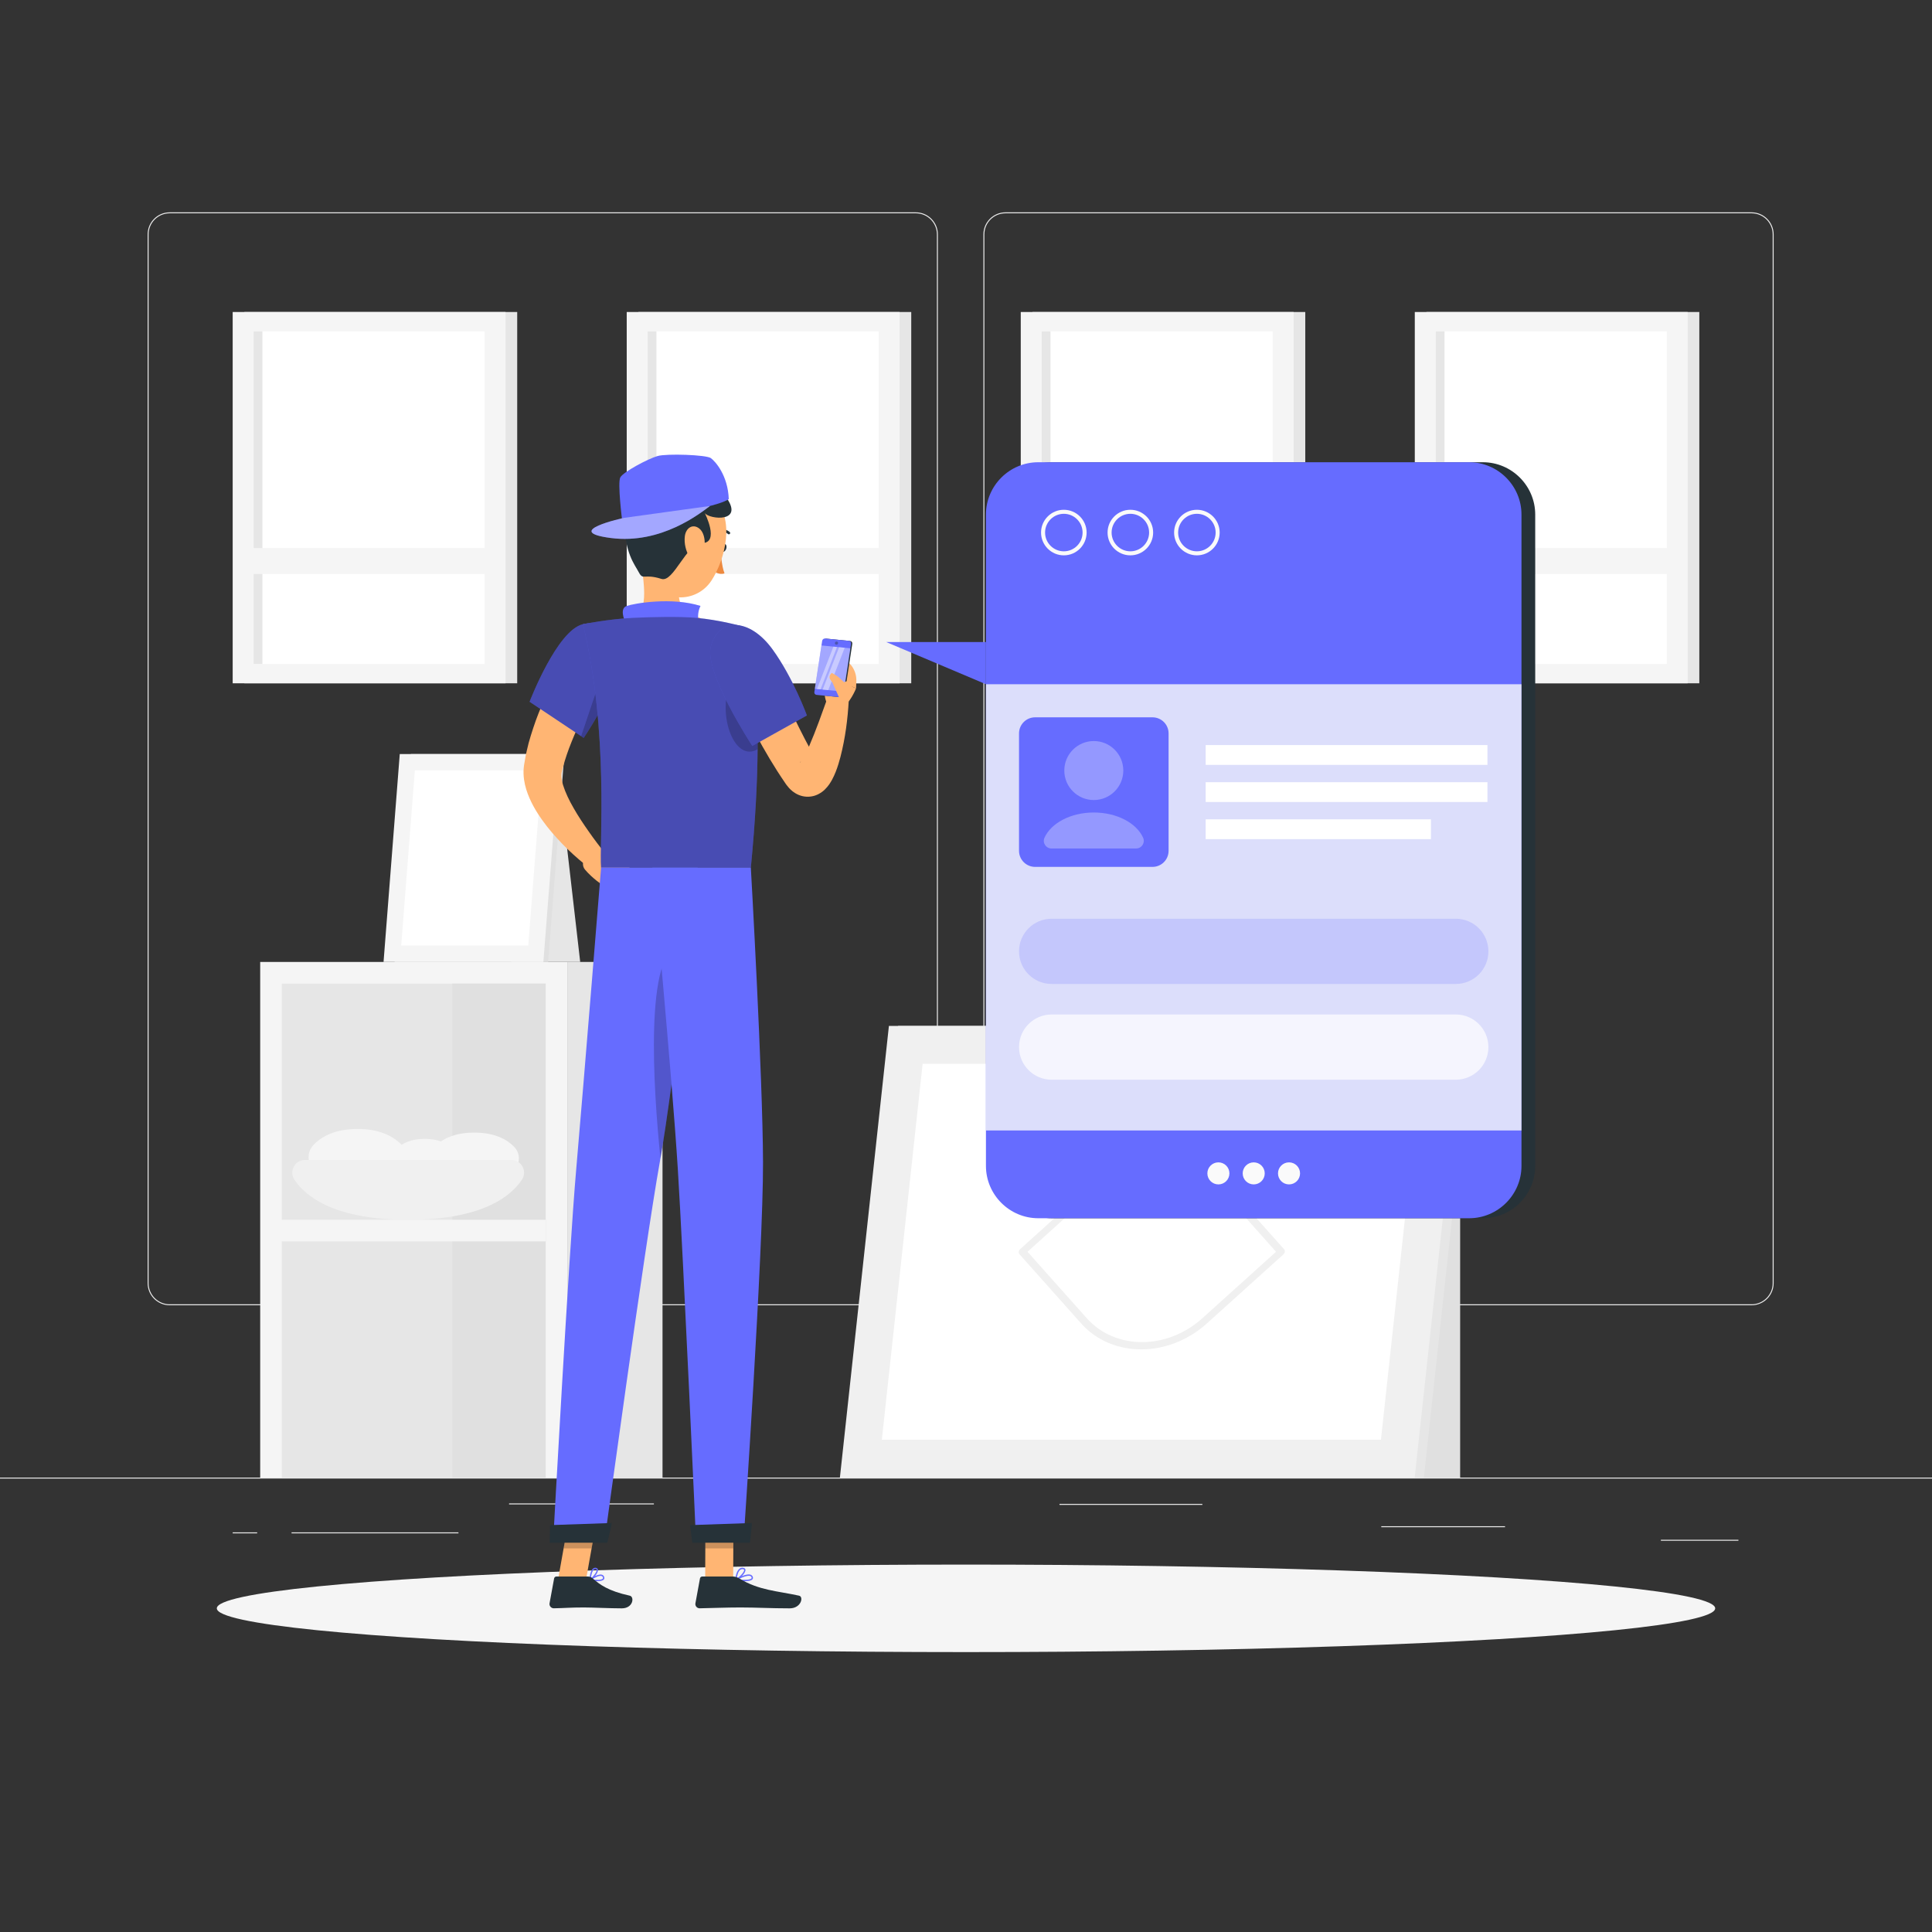<?xml version="1.0" encoding="utf-8"?>
<!-- Generator: Adobe Illustrator 27.5.0, SVG Export Plug-In . SVG Version: 6.00 Build 0)  -->
<svg version="1.1" xmlns="http://www.w3.org/2000/svg" xmlns:xlink="http://www.w3.org/1999/xlink" x="0px" y="0px"
	 viewBox="0 0 500 500" style="enable-background:new 0 0 500 500;" xml:space="preserve">
<rect x="0" y="0" width="500" height="500" fill="#333333" stroke="none"/>
<g id="Background_Complete">
	<g>
		<rect y="382.398" style="fill:#EBEBEB;" width="500" height="0.25"/>
		<rect x="429.833" y="398.494" style="fill:#EBEBEB;" width="20.068" height="0.25"/>
		<rect x="357.475" y="394.986" style="fill:#EBEBEB;" width="32.025" height="0.25"/>
		<rect x="274.19" y="389.208" style="fill:#EBEBEB;" width="36.977" height="0.25"/>
		<rect x="75.455" y="396.574" style="fill:#EBEBEB;" width="43.193" height="0.25"/>
		<rect x="60.219" y="396.574" style="fill:#EBEBEB;" width="6.333" height="0.25"/>
		<rect x="131.746" y="389.083" style="fill:#EBEBEB;" width="37.48" height="0.25"/>
		<path style="fill:#EBEBEB;" d="M237.014,337.8H43.915c-3.147,0-5.708-2.561-5.708-5.708V60.66c0-3.147,2.561-5.708,5.708-5.708
			h193.099c3.146,0,5.707,2.561,5.707,5.708v271.432C242.721,335.239,240.16,337.8,237.014,337.8z M43.915,55.203
			c-3.01,0-5.458,2.448-5.458,5.458v271.432c0,3.01,2.448,5.458,5.458,5.458h193.099c3.009,0,5.457-2.448,5.457-5.458V60.66
			c0-3.009-2.448-5.458-5.457-5.458H43.915z"/>
		<path style="fill:#EBEBEB;" d="M453.31,337.8H260.212c-3.147,0-5.707-2.561-5.707-5.708V60.66c0-3.147,2.561-5.708,5.707-5.708
			H453.31c3.148,0,5.708,2.561,5.708,5.708v271.432C459.019,335.239,456.458,337.8,453.31,337.8z M260.212,55.203
			c-3.009,0-5.457,2.448-5.457,5.458v271.432c0,3.01,2.448,5.458,5.457,5.458H453.31c3.01,0,5.458-2.448,5.458-5.458V60.66
			c0-3.009-2.448-5.458-5.458-5.458H260.212z"/>
	</g>
	<g>
		<g>
			<g>
				<g>
					<g>
						
							<rect x="63.234" y="80.746" transform="matrix(-1 -1.224647e-16 1.224647e-16 -1 197.088 257.582)" style="fill:#E6E6E6;" width="70.619" height="96.091"/>
						
							<rect x="60.219" y="80.746" transform="matrix(-1 -1.224647e-16 1.224647e-16 -1 191.056 257.582)" style="fill:#F5F5F5;" width="70.619" height="96.091"/>
						
							<rect x="52.481" y="98.895" transform="matrix(-1.836970e-16 1 -1 -1.836970e-16 224.32 33.263)" style="fill:#FFFFFF;" width="86.094" height="59.793"/>
						
							<rect x="23.724" y="127.651" transform="matrix(-1.836970e-16 1 -1 -1.836970e-16 195.563 62.02)" style="fill:#E6E6E6;" width="86.094" height="2.28"/>
						
							<rect x="62.458" y="141.841" transform="matrix(-1 -1.224647e-16 1.224647e-16 -1 191.056 290.392)" style="fill:#F5F5F5;" width="66.141" height="6.71"/>
					</g>
				</g>
			</g>
			<g>
				<g>
					<g>
						
							<rect x="165.21" y="80.746" transform="matrix(-1 -1.224647e-16 1.224647e-16 -1 401.04 257.582)" style="fill:#E6E6E6;" width="70.619" height="96.091"/>
						
							<rect x="162.195" y="80.746" transform="matrix(-1 -1.224647e-16 1.224647e-16 -1 395.009 257.582)" style="fill:#F5F5F5;" width="70.619" height="96.091"/>
						
							<rect x="154.457" y="98.895" transform="matrix(-1.836970e-16 1 -1 -1.836970e-16 326.296 -68.713)" style="fill:#FFFFFF;" width="86.094" height="59.793"/>
						
							<rect x="125.7" y="127.651" transform="matrix(-1.836970e-16 1 -1 -1.836970e-16 297.539 -39.956)" style="fill:#E6E6E6;" width="86.094" height="2.28"/>
						
							<rect x="164.434" y="141.841" transform="matrix(-1 -1.224647e-16 1.224647e-16 -1 395.009 290.392)" style="fill:#F5F5F5;" width="66.141" height="6.71"/>
					</g>
				</g>
			</g>
			<g>
				<g>
					<g>
						
							<rect x="267.186" y="80.746" transform="matrix(-1 -1.224647e-16 1.224647e-16 -1 604.991 257.582)" style="fill:#E6E6E6;" width="70.619" height="96.091"/>
						
							<rect x="264.171" y="80.746" transform="matrix(-1 -1.224647e-16 1.224647e-16 -1 598.96 257.582)" style="fill:#F5F5F5;" width="70.619" height="96.091"/>
						
							<rect x="256.433" y="98.895" transform="matrix(-1.836970e-16 1 -1 -1.836970e-16 428.272 -170.689)" style="fill:#FFFFFF;" width="86.094" height="59.793"/>
						
							<rect x="227.676" y="127.651" transform="matrix(-1.836970e-16 1 -1 -1.836970e-16 399.515 -141.932)" style="fill:#E6E6E6;" width="86.094" height="2.28"/>
						
							<rect x="266.41" y="141.841" transform="matrix(-1 -1.224647e-16 1.224647e-16 -1 598.96 290.392)" style="fill:#F5F5F5;" width="66.141" height="6.71"/>
					</g>
				</g>
			</g>
			<g>
				<g>
					<g>
						
							<rect x="369.162" y="80.746" transform="matrix(-1 -1.224647e-16 1.224647e-16 -1 808.943 257.582)" style="fill:#E6E6E6;" width="70.619" height="96.091"/>
						
							<rect x="366.147" y="80.746" transform="matrix(-1 -1.224647e-16 1.224647e-16 -1 802.912 257.582)" style="fill:#F5F5F5;" width="70.619" height="96.091"/>
						
							<rect x="358.409" y="98.895" transform="matrix(-1.836970e-16 1 -1 -1.836970e-16 530.247 -272.665)" style="fill:#FFFFFF;" width="86.094" height="59.793"/>
						
							<rect x="329.652" y="127.651" transform="matrix(-1.836970e-16 1 -1 -1.836970e-16 501.491 -243.908)" style="fill:#E6E6E6;" width="86.094" height="2.28"/>
						
							<rect x="368.386" y="141.841" transform="matrix(-1 -1.224647e-16 1.224647e-16 -1 802.912 290.392)" style="fill:#F5F5F5;" width="66.141" height="6.71"/>
					</g>
				</g>
			</g>
		</g>
		<g>
			<rect x="331.218" y="279.667" style="fill:#E0E0E0;" width="46.667" height="102.732"/>
			<polygon style="fill:#E6E6E6;" points="232.43,265.509 219.747,382.398 368.499,382.398 381.183,265.509 			"/>
			<polygon style="fill:#F0F0F0;" points="230.049,265.509 217.365,382.398 366.118,382.398 378.802,265.509 			"/>
			<polygon style="fill:#FFFFFF;" points="228.22,372.606 357.388,372.606 367.947,275.302 238.779,275.302 			"/>
			<g>
				<path style="fill:#F0F0F0;" d="M263.856,324.619l15.922,17.86c8.01,8.985,22.63,8.985,32.59,0l19.797-17.859
					c0.407-0.367,0.472-0.963,0.144-1.33l-15.922-17.86c-8.01-8.985-22.63-8.985-32.59,0L264,323.289
					C263.593,323.656,263.529,324.251,263.856,324.619z M330.242,323.954l-19.061,17.195c-9.147,8.252-22.574,8.252-29.93,0
					l-15.329-17.195l19.061-17.195c9.147-8.252,22.574-8.252,29.93,0L330.242,323.954z"/>
			</g>
		</g>
		<g>
			<g>
				
					<rect x="146.816" y="248.953" transform="matrix(-1 -1.224647e-16 1.224647e-16 -1 318.276 631.351)" style="fill:#E6E6E6;" width="24.645" height="133.446"/>
				<rect x="67.338" y="248.953" style="fill:#F5F5F5;" width="79.478" height="133.446"/>
				
					<rect x="43.152" y="284.33" transform="matrix(-1.836970e-16 1 -1 -1.836970e-16 425.55 211.397)" style="fill:#E6E6E6;" width="127.85" height="68.287"/>
				
					<rect x="65.221" y="306.399" transform="matrix(-1.836970e-16 1 -1 -1.836970e-16 447.619 189.327)" style="fill:#E0E0E0;" width="127.85" height="24.149"/>
				<g>
					<g>
						<g>
							<g>
								<path style="fill:#F5F5F5;" d="M100.439,304.278c4.204,0,6.373-5.078,3.423-8.074c-2.186-2.22-5.693-4.029-11.319-4.029
									c-5.626,0-9.133,1.81-11.319,4.029c-2.95,2.996-0.782,8.074,3.423,8.074H100.439z"/>
							</g>
						</g>
					</g>
					<g>
						<g>
							<g>
								<path style="fill:#F5F5F5;" d="M114.98,302.509c2.7,0,4.093-3.261,2.198-5.185c-1.404-1.425-3.656-2.587-7.269-2.587
									c-3.613,0-5.865,1.162-7.269,2.587c-1.895,1.924-0.502,5.185,2.198,5.185H114.98z"/>
							</g>
						</g>
					</g>
					<g>
						<g>
							<g>
								<path style="fill:#F5F5F5;" d="M129.936,304.131c3.827,0,5.801-4.622,3.116-7.349c-1.99-2.02-5.182-3.668-10.303-3.668
									c-5.121,0-8.313,1.647-10.303,3.668c-2.685,2.727-0.712,7.349,3.116,7.349H129.936z"/>
							</g>
						</g>
					</g>
					<g>
						<g>
							<g>
								<path style="fill:#F0F0F0;" d="M132.345,300.195c2.644,0,4.194,2.95,2.715,5.142c-3.039,4.505-10.606,10.339-29.425,10.339
									c-18.819,0-26.386-5.833-29.425-10.339c-1.479-2.192,0.071-5.142,2.715-5.142H132.345z"/>
							</g>
						</g>
					</g>
				</g>
				
					<rect x="102.764" y="282.814" transform="matrix(-1.836970e-16 1 -1 -1.836970e-16 424.035 212.912)" style="fill:#F5F5F5;" width="5.595" height="71.318"/>
			</g>
			<g>
				<polygon style="fill:#E6E6E6;" points="132.286,248.952 150.156,248.952 144.862,202.986 132.286,202.986 				"/>
				<polygon style="fill:#E0E0E0;" points="102.12,248.953 141.868,248.953 146.063,195.153 106.315,195.153 				"/>
				<polygon style="fill:#F5F5F5;" points="99.262,248.953 140.622,248.953 144.817,195.153 103.456,195.153 				"/>
				<polygon style="fill:#FFFFFF;" points="136.713,244.713 140.247,199.393 107.366,199.393 103.832,244.713 				"/>
			</g>
		</g>
	</g>
</g>
<g id="Background_Simple" style="display:none;">
	<g style="display:inline;">
		<path style="fill:#666cff;" d="M289.531,92.888c-105.95-27.789-222.773,39.78-203.021,162.01
			c5.471,33.857,31.166,72.29,68.443,77.254c49.955,6.652,60.161-47.519,98.204-64.454c37.888-16.866,85.157,10.517,123.853-8.247
			c33.811-16.395,56.918-55.179,61.751-91.37c5.308-39.749-2.476-82.459-50.262-80.717c-25.167,0.918-47.747,20.847-63.889,21.075
			C312.243,108.613,302.045,96.17,289.531,92.888z"/>
		<path style="opacity:0.9;fill:#FFFFFF;" d="M289.531,92.888c-105.95-27.789-222.773,39.78-203.021,162.01
			c5.471,33.857,31.166,72.29,68.443,77.254c49.955,6.652,60.161-47.519,98.204-64.454c37.888-16.866,85.157,10.517,123.853-8.247
			c33.811-16.395,56.918-55.179,61.751-91.37c5.308-39.749-2.476-82.459-50.262-80.717c-25.167,0.918-47.747,20.847-63.889,21.075
			C312.243,108.613,302.045,96.17,289.531,92.888z"/>
	</g>
</g>
<g id="Shadow_1_">
	<ellipse id="_x3C_Path_x3E__133_" style="fill:#F5F5F5;" cx="250" cy="416.238" rx="193.889" ry="11.323"/>
</g>
<g id="Character_1_">
	<g>
		<g>
			<path style="fill:#FFB573;" d="M153.371,220.413l4.665-0.212l-2.107,8.855c0,0-2.605-1.723-4.522-3.989
				c-0.801-0.947-0.701-2.359,0.238-3.168L153.371,220.413z"/>
			<polygon style="fill:#FFB573;" points="163.453,224.983 161.358,232.21 155.929,229.057 158.036,220.201 			"/>
		</g>
		<g>
			<path style="fill:#FFB573;" d="M197.825,169.235c1.897,4.181,3.876,8.484,5.873,12.68c1.993,4.213,4.036,8.396,6.218,12.405
				c0.533,1.017,1.099,1.986,1.656,2.971l0.105,0.185c0.017,0.031,0,0.007,0,0.016c0,0.023-0.041-0.036-0.086-0.067
				c-0.126-0.11-0.344-0.358-1.022-0.657c-0.187-0.085-0.366-0.134-0.581-0.186c-0.225-0.061-0.456-0.08-0.689-0.093
				c-0.478-0.023-0.934,0.062-1.27,0.177c-0.678,0.241-0.916,0.52-0.992,0.595c-0.14,0.19,0.098,0.012,0.292-0.261
				c0.212-0.279,0.451-0.658,0.684-1.072c0.468-0.833,0.947-1.8,1.386-2.802c1.762-4.046,3.337-8.551,4.917-12.931l5.346,1.008
				c-0.283,4.948-0.883,9.73-2.157,14.706c-0.337,1.247-0.695,2.511-1.224,3.838c-0.267,0.666-0.567,1.349-0.969,2.089
				c-0.422,0.742-0.878,1.547-1.895,2.542c-0.512,0.478-1.259,1.094-2.503,1.517c-0.619,0.205-1.374,0.329-2.149,0.294
				c-0.381-0.014-0.757-0.078-1.129-0.159c-0.36-0.085-0.674-0.2-1.002-0.332c-1.223-0.542-1.892-1.199-2.417-1.746
				c-0.234-0.261-0.471-0.543-0.633-0.771l-0.252-0.352l-0.131-0.194c-0.698-1.036-1.412-2.073-2.067-3.118
				c-2.667-4.18-5.026-8.441-7.256-12.755c-2.212-4.338-4.25-8.665-6.148-13.21L197.825,169.235z"/>
			<g>
				<path style="fill:#FFB573;" d="M213.459,178.685l1.095-3.519l6.997,2.97c0,0-1.474,3.852-3.992,5.425
					c-1.052,0.657-2.435,0.356-3.101-0.69l0,0C213.666,181.627,213.314,180.153,213.459,178.685z"/>
				<path style="fill:#FFB573;" d="M215.988,169.734l1.12,0.32c2.754,0.788,4.616,3.352,4.511,6.215l-0.068,1.867l-6.997-2.97
					L215.988,169.734z"/>
				<g>
					<path style="fill:#263238;" d="M217.788,180.469l-6.163-0.608c-0.363-0.036-0.614-0.36-0.559-0.721l2.026-13.271
						c0.055-0.361,0.397-0.627,0.759-0.591l6.163,0.608c0.363,0.036,0.614,0.36,0.559,0.721l-2.027,13.271
						C218.492,180.239,218.15,180.505,217.788,180.469z"/>
					<path style="fill:#666cff;" d="M217.474,180.438l-6.163-0.608c-0.363-0.036-0.614-0.36-0.559-0.721l2.027-13.271
						c0.055-0.361,0.397-0.626,0.759-0.591l6.163,0.608c0.363,0.036,0.614,0.36,0.559,0.721l-2.027,13.271
						C218.178,180.208,217.836,180.473,217.474,180.438z"/>
					<polygon style="opacity:0.4;fill:#FFFFFF;" points="218.362,179.004 210.88,178.266 212.594,167.045 220.075,167.783 					"/>
					<polygon style="opacity:0.4;fill:#FFFFFF;" points="212.35,178.411 211.43,178.32 215.691,167.351 216.612,167.442 					"/>
					<polygon style="opacity:0.4;fill:#FFFFFF;" points="214.345,178.608 212.904,178.465 217.165,167.496 218.606,167.639 					"/>
					<path style="opacity:0.4;fill:#263238;" d="M216.897,166.477c-0.035,0.227-0.248,0.393-0.476,0.37
						c-0.228-0.023-0.385-0.225-0.35-0.452c0.035-0.227,0.248-0.393,0.476-0.37C216.775,166.047,216.932,166.25,216.897,166.477z"/>
				</g>
				<path style="fill:#FFB573;" d="M219.508,176.181l-1.087,0.369l-0.977-0.924c-0.505-0.478-1.075-0.883-1.692-1.204l-0.518-0.269
					l-0.288,0.35c-0.323,0.393-0.346,0.953-0.057,1.371l0.587,0.85l2.011,4.541l2.02-0.543l1.63-2.115L219.508,176.181z"/>
			</g>
			<path style="fill:#FFB573;" d="M157.692,172.788c-1.151,1.956-2.421,4.132-3.55,6.248c-1.148,2.136-2.28,4.28-3.32,6.445
				c-1.051,2.161-2.038,4.343-2.908,6.521c-0.882,2.182-1.64,4.374-2.206,6.518l-0.359,1.364c-0.05,0.208-0.08,0.491-0.072,0.829
				c0.011,0.679,0.16,1.566,0.452,2.5c0.59,1.877,1.573,3.945,2.739,5.949c1.154,2.027,2.488,4.034,3.887,6.023
				c1.38,1.989,2.913,3.981,4.38,5.86l-3.73,3.959c-4.247-3.26-8.029-6.822-11.45-11.122c-1.671-2.175-3.284-4.491-4.524-7.335
				c-0.615-1.423-1.16-2.993-1.417-4.831c-0.123-0.918-0.17-1.907-0.079-2.956l0.095-0.782l0.091-0.524l0.184-1.05
				c0.222-1.422,0.582-2.742,0.903-4.102c0.387-1.311,0.752-2.645,1.2-3.914c0.838-2.582,1.85-5.053,2.914-7.486
				c1.065-2.434,2.229-4.798,3.475-7.118c0.622-1.161,1.265-2.307,1.924-3.45c0.662-1.162,1.321-2.236,2.105-3.444L157.692,172.788z
				"/>
			<path style="fill:#263238;" d="M186.649,141.537c-0.192,0.553-0.058,1.113,0.298,1.252c0.356,0.139,0.8-0.196,0.991-0.749
				c0.191-0.553,0.058-1.113-0.298-1.252C187.285,140.649,186.841,140.984,186.649,141.537z"/>
			<path style="fill:#ED893E;" d="M186.541,142.631c0,0,0.133,3.671,0.963,5.741c-1.279,0.536-2.772-0.52-2.772-0.52
				L186.541,142.631z"/>
			<path style="fill:#263238;" d="M188.584,138.279c-0.067-0.008-0.132-0.036-0.185-0.084c-0.04-0.035-0.984-0.855-2.415-0.466
				c-0.181,0.05-0.371-0.058-0.421-0.241c-0.05-0.183,0.058-0.371,0.241-0.421c1.803-0.491,3.004,0.573,3.054,0.618
				c0.14,0.127,0.151,0.342,0.024,0.483C188.804,138.255,188.692,138.292,188.584,138.279z"/>
			<path style="fill:#FFB573;" d="M165.856,143.2c0.192,5.961,2.405,13.169-1.167,16.706c0,0,1.657,5.377,11.506,5.377
				c10.83,0,4.968-5.376,4.968-5.376c-5.965-1.412-5.982-5.797-5.111-9.915L165.856,143.2z"/>
			<path style="fill:#666cff;" d="M162.149,161.752c-0.842-1.702-1.708-4.317,0.036-4.927c1.919-0.671,11.684-2.37,19.105-0.014
				c-1.339,2.737-0.098,5.297-0.098,5.297L162.149,161.752z"/>
			<path style="fill:#666cff;" d="M154.57,409.211c-0.747,0-1.521-0.115-1.895-0.204c-0.065-0.016-0.116-0.068-0.129-0.134
				c-0.013-0.066,0.014-0.134,0.069-0.173c0.082-0.058,2.01-1.414,3.08-1.186c0.253,0.054,0.445,0.189,0.569,0.4
				c0.234,0.397,0.146,0.665,0.032,0.82C156.028,409.098,155.312,409.211,154.57,409.211z M153.155,408.754
				c1.086,0.184,2.568,0.179,2.866-0.224c0.029-0.039,0.116-0.157-0.052-0.442c-0.075-0.127-0.187-0.205-0.345-0.238
				C154.987,407.713,153.827,408.33,153.155,408.754z"/>
			<path style="fill:#666cff;" d="M152.715,409.012c-0.031,0-0.063-0.008-0.09-0.026c-0.053-0.033-0.084-0.091-0.081-0.153
				c0.003-0.089,0.096-2.177,0.911-2.869c0.214-0.182,0.459-0.256,0.729-0.225c0.42,0.052,0.532,0.313,0.561,0.464
				c0.158,0.812-1.226,2.388-1.946,2.788C152.772,409.005,152.744,409.012,152.715,409.012z M154.064,406.075
				c-0.141,0-0.269,0.05-0.387,0.151c-0.487,0.414-0.697,1.578-0.765,2.275c0.712-0.557,1.59-1.751,1.496-2.233
				c-0.009-0.048-0.031-0.16-0.266-0.189C154.115,406.076,154.089,406.075,154.064,406.075z"/>
			<path style="fill:#666cff;" d="M192.661,409.212c-0.867,0-1.763-0.111-2.228-0.203c-0.07-0.014-0.124-0.07-0.136-0.14
				c-0.012-0.07,0.021-0.141,0.082-0.177c0.364-0.214,3.58-2.054,4.356-0.78c0.218,0.357,0.14,0.608,0.037,0.756
				C194.483,409.084,193.589,409.212,192.661,409.212z M190.982,408.752c1.361,0.19,3.196,0.168,3.51-0.28
				c0.027-0.038,0.098-0.14-0.049-0.381C194.003,407.369,192.05,408.194,190.982,408.752z"/>
			<path style="fill:#666cff;" d="M190.467,409.012c-0.034,0-0.068-0.01-0.097-0.03c-0.05-0.034-0.078-0.091-0.074-0.151
				c0.005-0.082,0.124-2.031,1.016-2.792c0.275-0.235,0.594-0.337,0.948-0.3c0.482,0.049,0.622,0.295,0.654,0.493
				c0.139,0.839-1.508,2.369-2.376,2.765C190.516,409.007,190.491,409.012,190.467,409.012z M192.122,406.075
				c-0.218,0-0.411,0.074-0.587,0.224c-0.586,0.501-0.796,1.675-0.865,2.239c0.872-0.53,1.99-1.743,1.906-2.25
				c-0.007-0.043-0.029-0.175-0.35-0.208C192.19,406.076,192.155,406.075,192.122,406.075z"/>
			<polygon style="fill:#FFB573;" points="182.5,408.84 189.745,408.84 189.819,392.061 182.574,392.061 			"/>
			<polygon style="fill:#FFB573;" points="144.414,408.84 151.659,408.84 154.653,392.061 147.408,392.061 			"/>
			<path style="fill:#263238;" d="M152.142,408.001h-8.14c-0.296,0-0.545,0.206-0.598,0.495l-1.183,6.44
				c-0.123,0.668,0.427,1.3,1.111,1.289c2.84-0.049,4.214-0.216,7.794-0.216c2.202,0,6.748,0.229,9.789,0.229
				c2.974,0,3.322-3.007,2.067-3.28c-5.63-1.221-7.798-2.905-9.647-4.512C153.002,408.157,152.575,408.001,152.142,408.001z"/>
			<path style="fill:#263238;" d="M189.665,408.001h-7.912c-0.296,0-0.545,0.206-0.598,0.495l-1.183,6.44
				c-0.123,0.668,0.409,1.3,1.092,1.289c2.852-0.048,6.97-0.216,10.558-0.216c4.195,0,7.826,0.229,12.745,0.229
				c2.974,0,3.684-3.007,2.428-3.28c-5.716-1.24-10.349-1.373-15.364-4.393C190.887,408.237,190.291,408.001,189.665,408.001z"/>
			<g>
				<path style="fill:#666cff;" d="M150.864,161.544c-6.731,1.557-13.804,20.071-13.804,20.071l14,9.348
					c0,0,4.888-7.228,8.417-15.315C163.175,167.174,157.746,159.952,150.864,161.544z"/>
				<path style="opacity:0.3;" d="M150.864,161.544c-6.731,1.557-13.804,20.071-13.804,20.071l14,9.348
					c0,0,4.888-7.228,8.417-15.315C163.175,167.174,157.746,159.952,150.864,161.544z"/>
			</g>
			<path style="opacity:0.2;" d="M156.186,173.35l-5.787,17.17l0.658,0.444c0,0,2.64-3.915,5.454-9.202L156.186,173.35z"/>
			<g>
				<path style="fill:#666cff;" d="M196.065,193.909c-0.053,8.087-0.542,18.147-1.746,30.633h-38.76
					c-0.496-5.947,2.121-34.972-4.691-63.002c0,0,6.586-1.331,12.906-1.637c4.942-0.237,12.106-0.395,16.471,0
					c5.76,0.523,11.222,2.012,11.222,2.012s3.315,3.59,4.32,20.425C195.983,185.664,196.092,189.491,196.065,193.909z"/>
				<path style="opacity:0.3;" d="M196.065,193.909c-0.053,8.087-0.542,18.147-1.746,30.633h-38.76
					c-0.496-5.947,2.121-34.972-4.691-63.002c0,0,6.586-1.331,12.906-1.637c4.942-0.237,12.106-0.395,16.471,0
					c5.76,0.523,11.222,2.012,11.222,2.012s3.315,3.59,4.32,20.425C195.983,185.664,196.092,189.491,196.065,193.909z"/>
			</g>
			<path style="opacity:0.2;" d="M196.065,193.909c-5.848,3.451-10.368-8.37-7.239-16.83l6.96,5.262
				C195.983,185.664,196.092,189.491,196.065,193.909z"/>
			<g>
				<path style="fill:#666cff;" d="M183.965,167.277c-1.796,6.661,10.729,25.766,10.729,25.766l14.131-7.885
					c0,0-3.527-9.7-8.892-17.095C193.941,159.804,185.988,159.774,183.965,167.277z"/>
				<path style="opacity:0.3;" d="M183.965,167.277c-1.796,6.661,10.729,25.766,10.729,25.766l14.131-7.885
					c0,0-3.527-9.7-8.892-17.095C193.941,159.804,185.988,159.774,183.965,167.277z"/>
			</g>
			<g>
				<polygon style="opacity:0.2;" points="189.818,392.066 189.781,400.715 182.533,400.715 182.569,392.066 				"/>
				<polygon style="opacity:0.2;" points="147.406,392.066 154.654,392.066 153.107,400.715 145.859,400.715 				"/>
			</g>
			<path style="fill:#FFB573;" d="M168.898,133.277c-1.941,6.947-3.424,10.901-1.255,15.703c3.263,7.223,12.593,7.336,16.536,1.185
				c3.549-5.537,6.127-15.967,0.519-21.223C179.172,123.764,170.839,126.331,168.898,133.277z"/>
			<path style="fill:#263238;" d="M167.68,125.148c-3.387-0.867-6.447,1.345-6.174,9.734c0.273,8.388,2.648,11.029,3.809,13.218
				c1.161,2.189,1.279,0.257,5.865,1.722c3.153,1.007,6.404-9.209,10.545-9.272c4.594-0.07,0.668-7.785,0.668-7.785
				c1.003,1.65,10.893,2.763,5.112-4.65C182.378,121.542,164.207,120.327,167.68,125.148z"/>
			<path style="fill:#666cff;" d="M160.998,134.562c0,0,22.77-2.337,27.609-5.378c-0.215-6.133-3.459-9.772-4.649-10.631
				c-1.189-0.859-11.389-1.203-13.764-0.538c-2.375,0.664-8.908,4.118-9.661,5.536C159.782,124.969,160.998,134.562,160.998,134.562
				z"/>
			<g>
				<path style="fill:#666cff;" d="M183.75,130.944c-2.492,1.854-12.597,9.976-25.635,8.296c-13.038-1.681,3.374-5.215,3.374-5.215
					L183.75,130.944z"/>
				<path style="opacity:0.4;fill:#FFFFFF;" d="M183.75,130.944c-2.492,1.854-12.597,9.976-25.635,8.296
					c-13.038-1.681,3.374-5.215,3.374-5.215L183.75,130.944z"/>
			</g>
			<path style="fill:#FFB573;" d="M177.236,138.773c-0.233,1.885,0.293,3.824,1.102,5.196c1.217,2.062,3.014,1.344,3.67-0.693
				c0.591-1.835,0.671-5.118-1.03-6.484C179.305,135.446,177.503,136.617,177.236,138.773z"/>
			<path style="fill:#666cff;" d="M180.569,224.542c0,0-6.085,55.37-9.798,76.114c-4.066,22.716-14.352,98.384-14.352,98.384h-13.27
				c0,0,4.013-73.834,5.966-96.325c2.119-24.41,6.448-78.173,6.448-78.173H180.569z"/>
			<g>
				<path style="fill:#263238;" d="M158.35,394.151c0.057,0-1.174,5.096-1.174,5.096h-14.93l0.098-4.548L158.35,394.151z"/>
			</g>
			<path style="opacity:0.2;" d="M176.134,244.27c-9.436,1.864-7.061,37.32-5.212,55.556c2.244-12.89,5.3-37.694,7.362-55.299
				C177.641,244.211,176.927,244.113,176.134,244.27z"/>
			<path style="fill:#666cff;" d="M194.316,224.542c0,0,3.089,54.172,3.154,76.266c0.068,22.982-5.054,98.231-5.054,98.231h-12.274
				c0,0-3.304-73.907-4.721-96.477c-1.545-24.606-6.579-78.021-6.579-78.021H194.316z"/>
			<g>
				<path style="fill:#263238;" d="M194.589,394.151c0.057,0-0.496,5.096-0.496,5.096h-14.93l-0.579-4.548L194.589,394.151z"/>
			</g>
		</g>
	</g>
</g>
<g id="Post">
	<g>
		<polygon style="fill:#666cff;" points="229.366,166.165 255.161,177.079 255.161,166.165 		"/>
		<path style="fill:#263238;" d="M383.77,315.28H272.259c-7.449,0-13.543-6.094-13.543-13.543V133.168
			c0-7.449,6.094-13.543,13.543-13.543H383.77c7.449,0,13.543,6.094,13.543,13.543v168.569
			C397.313,309.185,391.218,315.28,383.77,315.28z"/>
		<path style="fill:#666cff;" d="M380.215,315.28H268.704c-7.449,0-13.543-6.094-13.543-13.543V133.168
			c0-7.449,6.094-13.543,13.543-13.543h111.511c7.449,0,13.543,6.094,13.543,13.543v168.569
			C393.758,309.185,387.664,315.28,380.215,315.28z"/>
		<rect x="255.161" y="177.079" style="opacity:0.8;fill:#FAFAFA;" width="138.597" height="115.486"/>
		<path style="fill:#FAFAFA;" d="M275.319,143.721c-3.252,0-5.897-2.645-5.897-5.896c0-3.252,2.645-5.896,5.897-5.896
			c3.251,0,5.896,2.645,5.896,5.896C281.216,141.076,278.571,143.721,275.319,143.721z M275.319,132.971
			c-2.676,0-4.854,2.177-4.854,4.854s2.177,4.854,4.854,4.854s4.853-2.177,4.853-4.854S277.996,132.971,275.319,132.971z"/>
		<path style="fill:#FAFAFA;" d="M292.536,143.721c-3.251,0-5.896-2.645-5.896-5.896c0-3.252,2.645-5.896,5.896-5.896
			c3.251,0,5.896,2.645,5.896,5.896C298.433,141.076,295.788,143.721,292.536,143.721z M292.536,132.971
			c-2.676,0-4.854,2.177-4.854,4.854s2.177,4.854,4.854,4.854c2.676,0,4.854-2.177,4.854-4.854S295.212,132.971,292.536,132.971z"/>
		<path style="fill:#FAFAFA;" d="M309.753,143.721c-3.251,0-5.896-2.645-5.896-5.896c0-3.252,2.645-5.896,5.896-5.896
			c3.251,0,5.897,2.645,5.897,5.896C315.65,141.076,313.005,143.721,309.753,143.721z M309.753,132.971
			c-2.676,0-4.853,2.177-4.853,4.854s2.177,4.854,4.853,4.854s4.854-2.177,4.854-4.854S312.43,132.971,309.753,132.971z"/>
		<path style="fill:#FAFAFA;" d="M318.173,303.67c0,1.576-1.277,2.853-2.853,2.853c-1.576,0-2.853-1.277-2.853-2.853
			s1.277-2.853,2.853-2.853C316.896,300.817,318.173,302.094,318.173,303.67z"/>
		<path style="fill:#FAFAFA;" d="M327.313,303.67c0,1.576-1.277,2.853-2.853,2.853c-1.576,0-2.853-1.277-2.853-2.853
			s1.277-2.853,2.853-2.853C326.035,300.817,327.313,302.094,327.313,303.67z"/>
		<path style="fill:#FAFAFA;" d="M336.452,303.67c0,1.576-1.277,2.853-2.853,2.853s-2.853-1.277-2.853-2.853
			s1.277-2.853,2.853-2.853S336.452,302.094,336.452,303.67z"/>
		<path style="fill:#666cff;" d="M298.268,224.349h-30.384c-2.298,0-4.162-1.863-4.162-4.162v-30.384
			c0-2.298,1.863-4.162,4.162-4.162h30.384c2.298,0,4.162,1.863,4.162,4.162v30.384C302.43,222.485,300.567,224.349,298.268,224.349
			z"/>
		<circle style="opacity:0.3;fill:#FFFFFF;" cx="283.076" cy="199.415" r="7.636"/>
		<path style="opacity:0.3;fill:#FFFFFF;" d="M283.076,210.274c-5.995,0-11.068,2.747-12.767,6.533
			c-0.585,1.305,0.379,2.782,1.81,2.782h21.913c1.43,0,2.395-1.477,1.81-2.782C294.144,213.021,289.071,210.274,283.076,210.274z"/>
		<path style="opacity:0.7;fill:#FFFFFF;" d="M376.757,279.428H272.162c-4.661,0-8.44-3.779-8.44-8.44l0,0
			c0-4.661,3.779-8.44,8.44-8.44h104.596c4.661,0,8.44,3.779,8.44,8.44l0,0C385.197,275.65,381.418,279.428,376.757,279.428z"/>
		<path style="opacity:0.2;fill:#666cff;" d="M376.757,254.648H272.162c-4.661,0-8.44-3.779-8.44-8.439l0,0
			c0-4.661,3.779-8.44,8.44-8.44h104.596c4.661,0,8.44,3.778,8.44,8.44l0,0C385.197,250.869,381.418,254.648,376.757,254.648z"/>
		<g>
			
				<rect x="312.026" y="192.822" transform="matrix(-1 -1.224647e-16 1.224647e-16 -1 696.976 390.772)" style="fill:#FFFFFF;" width="72.924" height="5.128"/>
			
				<rect x="312.026" y="202.431" transform="matrix(-1 -1.224647e-16 1.224647e-16 -1 696.976 409.99)" style="fill:#FFFFFF;" width="72.924" height="5.128"/>
			
				<rect x="312.026" y="212.04" transform="matrix(-1 -1.224647e-16 1.224647e-16 -1 682.347 429.207)" style="fill:#FFFFFF;" width="58.296" height="5.128"/>
		</g>
	</g>
</g>
</svg>

